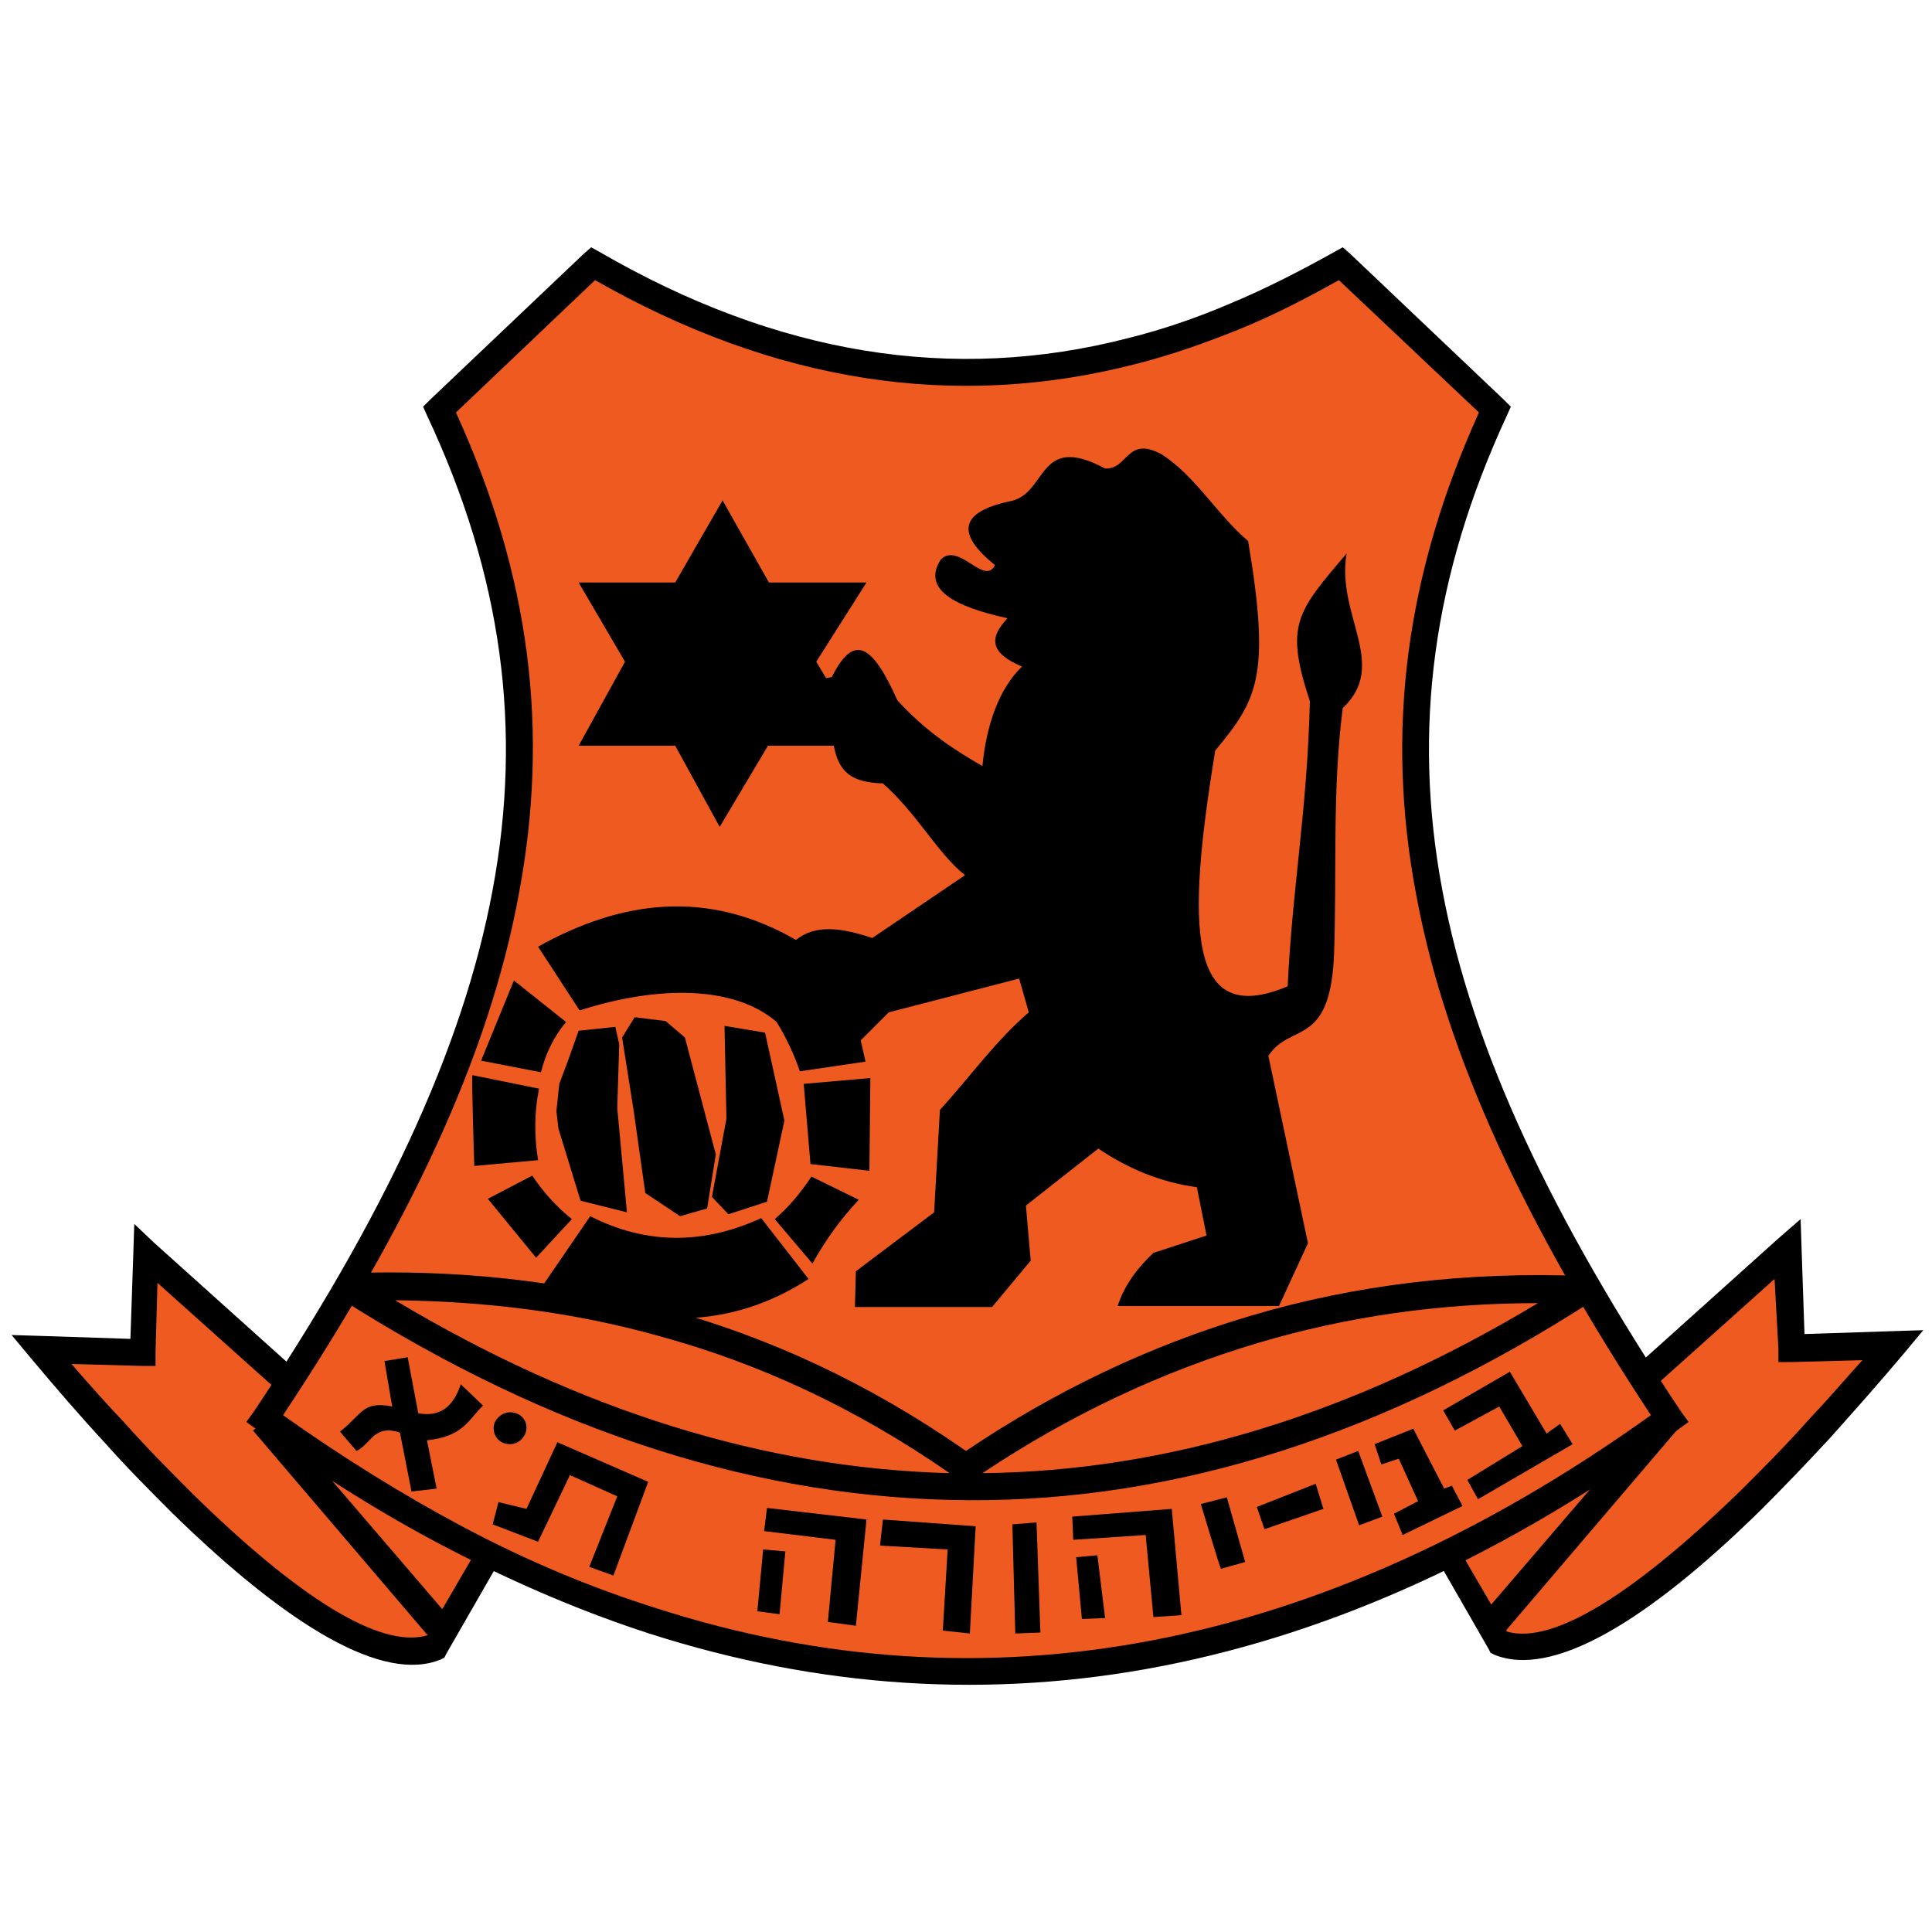 <?xml version="1.0" encoding="utf-8"?>
<!-- Generator: Adobe Illustrator 21.1.0, SVG Export Plug-In . SVG Version: 6.00 Build 0)  -->
<svg version="1.1" id="Layer_1" xmlns="http://www.w3.org/2000/svg" xmlns:xlink="http://www.w3.org/1999/xlink" x="0px" y="0px"
	 viewBox="0 0 200 200" style="enable-background:new 0 0 200 200;" xml:space="preserve">
<style type="text/css">
	.st0{fill:#EF5A20;}
</style>
<g>
	<path class="st0" d="M28.8,142l-13.8-12.4l-0.3,10.3l-10.5-0.3c18.6,21.9,33.5,33.8,40.9,30.8l5.4-9.4L28.8,142L28.8,142z"/>
	<path d="M27.8,143.1l-11.5-10.3l-0.2,7.2l0,1.4l-1.4,0l-7.3-0.2c1.9,2.2,3.7,4.2,5.5,6.1c2.4,2.7,4.8,5.1,7,7.3
		c10.9,10.7,19.4,16.1,24.3,14.7l4.6-7.9L27.8,143.1L27.8,143.1L27.8,143.1z M15.9,128.6l13.8,12.4l0,0l21.6,19l0.9,0.8l-0.6,1
		l-5.4,9.4l-0.2,0.4l-0.4,0.2c-5.9,2.4-15.6-3.3-27.7-15.1c-2.3-2.3-4.7-4.7-7.1-7.4c-2.5-2.7-5-5.6-7.6-8.7h0l0,0l-2-2.4l3.2,0.1
		l9.1,0.3l0.3-8.8l0.1-3.1L15.9,128.6L15.9,128.6z"/>
	<polygon points="44.2,169.2 26.2,148.1 28.3,146.2 46.4,167.3 	"/>
	<path class="st0" d="M171.2,141.7l13.8-12.4l0.3,10.3l10.5-0.3c-18.6,21.9-33.5,33.8-40.9,30.8l-5.4-9.4L171.2,141.7L171.2,141.7z"
		/>
	<path d="M170.3,140.6l13.8-12.4l2.3-2l0.1,3.1l0.3,8.8l9.1-0.3l3.2-0.1l-2,2.4l0,0h0c-2.6,3.1-5.2,6-7.6,8.7
		c-2.5,2.7-4.8,5.1-7.1,7.4c-12.1,11.9-21.8,17.5-27.7,15.1l-0.4-0.2l-0.2-0.4l-5.4-9.4l-0.6-1l0.9-0.8L170.3,140.6L170.3,140.6
		L170.3,140.6z M183.7,132.4l-11.5,10.3l0,0L151.4,161l4.6,7.9c4.8,1.4,13.3-4,24.3-14.7c2.2-2.2,4.6-4.6,7-7.3
		c1.8-1.9,3.6-4,5.5-6.1l-7.3,0.2l-1.4,0l0-1.4L183.7,132.4L183.7,132.4z"/>
	<polygon points="153.6,167 171.7,145.9 173.8,147.8 155.8,168.9 	"/>
	<path class="st0" d="M61.4,27.3L45.5,42.4C61.2,76.2,54,107,27.4,146.9c47.3,34.3,96.7,35.5,145.4,0
		c-26.5-39.9-33.7-70.7-18.1-104.5l-15.9-15.1C113,42.2,87.2,42.2,61.4,27.3L61.4,27.3z"/>
	<path d="M61.6,29L47.2,42.7c7.7,16.9,9.7,33,6.5,49.9c-3.1,16.8-11.4,34.3-24.4,53.9c6.2,4.4,12.5,8.3,18.7,11.6
		c6.6,3.5,13.3,6.3,20,8.4c33.9,10.9,68.5,4.6,102.9-20c-12.9-19.6-21.2-37.1-24.3-53.9c-3.2-16.9-1.1-33.1,6.5-49.9L138.6,29
		c-3.4,1.9-6.7,3.6-10.1,5c-3.7,1.5-7.4,2.8-11,3.7C98.8,42.5,80.2,39.6,61.6,29L61.6,29z M44.5,41.4l15.9-15.1l0.8-0.7l0.9,0.5
		c18.3,10.6,36.5,13.6,54.7,8.9c3.6-0.9,7.1-2.1,10.6-3.6c3.6-1.5,7.1-3.3,10.7-5.3l0,0l0.9-0.5l0.8,0.7l15.9,15.1l0.7,0.7L156,43
		c-7.7,16.6-9.8,32.5-6.7,49.1c3.1,16.7,11.5,34.2,24.7,54l0.8,1.1l-1.1,0.8c-35.5,25.8-71.3,32.4-106.5,21.1
		c-6.8-2.2-13.6-5.1-20.4-8.6c-6.8-3.5-13.5-7.7-20.2-12.5l0,0c0,0,0,0,0,0l-1.1-0.8l0.8-1.1c13.2-19.8,21.6-37.3,24.7-54
		c3.1-16.6,1-32.5-6.8-49.1l-0.4-0.9L44.5,41.4L44.5,41.4z M26.6,148.1L26.6,148.1C26.6,148.1,26.6,148.1,26.6,148.1L26.6,148.1
		C26.6,148.1,26.6,148.1,26.6,148.1L26.6,148.1z M28.2,145.8C28.2,145.8,28.2,145.8,28.2,145.8L28.2,145.8L28.2,145.8z M26.6,148.1
		C26.5,148,26.5,148,26.6,148.1L26.6,148.1L26.6,148.1z"/>
	<path d="M40.9,134.6c19.2,11.5,38.4,17.4,57.4,17.9c-9.8-6.8-19.8-11.4-30.1-14.2C59.3,135.8,50.1,134.7,40.9,134.6L40.9,134.6z
		 M100.3,155.3c-21.6-0.1-43.3-7-65.1-20.9l0.7-2.6c11.2-0.4,22.2,0.7,33,3.7c10.6,2.9,20.9,7.6,31.1,14.7c9.2-6.2,19-10.9,29.5-14
		c10.8-3.2,22.3-4.6,34.6-4.1l0.7,2.6C143.4,148.5,121.9,155.4,100.3,155.3L100.3,155.3z M101.7,152.5c19.2-0.2,38.4-6.1,57.5-17.6
		c-10.2,0-19.8,1.4-28.9,4.1C120.2,142,110.7,146.5,101.7,152.5L101.7,152.5z"/>
	<polygon points="59.9,60.3 64.7,68.5 59.9,77.2 69.9,77.2 74.5,85.6 79.5,77.2 89.7,77.2 84.5,68.5 89.7,60.3 79.6,60.3 74.8,51.8 
		69.9,60.3 	"/>
	<path d="M114.4,48.5c2.4,0.1,2.2-3.4,5.8-1.5c3.5,2.2,5.8,6.3,9,9c2.4,14.1,0.9,16.5-3.4,21.7c-3,18.3-2.9,28.8,7.5,24.4
		c0.5-10.5,2-17.9,2.3-29.5c-2.6-7.9-1.4-9.2,3.8-15.3c-1.1,6.4,4.4,11.5-0.4,16c-1.1,8.5-0.6,17-0.9,25.5c-0.4,9.7-4.5,7-6.8,10.5
		l4.1,19.4l-3,6.5h-16.7c0.7-2.2,2.1-4,3.7-5.5l5.5-1.8l-1-5c-3.7-0.5-7.1-1.9-10.2-4l-7.5,5.9l0.5,5.7l-4,4.8H88.5l0.1-3.7l8.1-6.1
		l0.6-10.6c3.1-3.4,5.8-7.2,9.2-10.1l-1-3.5l-13.5,3.5l-2.9,2.9l0.5,2.2l-6.8,1c-0.5-1.5-1.3-3.3-2.4-5.1C76,102,68.1,102,60,104.6
		L55.7,98c8.6-4.8,17.5-6,26.7-0.7c2-1.6,4.6-1.3,7.9-0.2l9.6-6.5c-2.8-2.2-4.9-6.3-8.5-9.5c-2.9-0.1-4.4-0.9-5-3.5l-1.5-7.3
		l1.2-0.2c2.3-4.6,4.2-3.4,6.8,2.4c3.1,3.4,6.2,5.3,8.8,6.8c0.4-4.2,1.7-8,4.1-10.3c-3.1-1.3-3.6-2.8-1.5-5c-5.5-1.2-8.9-3-6.9-6.1
		c1.9-1.8,4.5,2.8,5.6,0.6c-4.1-3.3-3.6-5.5,1.5-6.6C108.5,51.2,107.3,44.7,114.4,48.5L114.4,48.5z"/>
	<path d="M50.5,124.1l4.6-2.4c1.2,1.8,2.6,3.3,4.1,4.5l-3.7,4L50.5,124.1L50.5,124.1z"/>
	<path d="M49.1,120.7l6.6-0.6c-0.4-2.5-0.4-4.9,0.1-7.4l-6.9-1.4C48.8,111.3,49.1,120.9,49.1,120.7L49.1,120.7z"/>
	<path d="M56,111c0.5-2,1.4-3.8,2.6-5.2l-5.4-4.3l-3.4,8.3L56,111L56,111z"/>
	<path d="M61.1,125.9c5.7,2.9,11.6,3,17.7,0.2l4.9,6.3c-8,5.2-17.1,5.4-27.6,0.8L61.1,125.9L61.1,125.9z"/>
	<path d="M80.2,126.2l3.9,4.6c1.4-2.5,3-4.7,4.8-6.6l-4.9-2.4C82.8,123.6,81.6,125,80.2,126.2L80.2,126.2z"/>
	<polygon points="83.2,112.2 90.1,111.6 90,121.2 83.9,120.5 	"/>
	<polygon points="64.1,108.1 63.7,106.3 59.9,106.7 58.8,109.8 57.9,112.2 57.6,115 57.8,116.8 60.1,124.3 64.9,125.5 63.9,114.7 	
		"/>
	<polygon points="64.4,107.4 65.7,105.3 68.9,105.7 70.9,107.4 74.1,119.5 73.2,125.1 70.4,125.9 66.8,123.5 65.6,115 	"/>
	<polygon points="75,106.2 75.2,115.8 73.7,123.9 75.4,125.7 79.4,124.4 81.2,116 79.2,106.9 	"/>
	<path d="M39.8,140.9l2.4-0.4l1.1,5.8c2.2,0.4,3.6-0.6,4.4-3l2.3,2.2c-1.6,1.6-2.1,3.2-5.8,3.6l1,5l-2.6,0.3l-1.2-6.1
		c-2.7-0.9-3,1.2-4.5,1.9l-1.7-2c2.3-1.8,2.3-3.2,5.4-2.6L39.8,140.9L39.8,140.9z"/>
	<path d="M52.8,146.2c1,0,1.7,0.7,1.7,1.6c0,0.9-0.8,1.7-1.7,1.7c-1,0-1.7-0.7-1.7-1.7C51.1,147,51.9,146.2,52.8,146.2L52.8,146.2z"
		/>
	<polygon points="51.6,155.5 54.5,156.2 57.7,149.3 67.1,153.4 63.5,163.1 61,162.2 63.9,154.9 59,152.7 55.7,159.6 51,157.8 	"/>
	<polygon points="79.4,156.1 79.1,158.5 86.5,159.4 85.7,167.9 88.6,168.3 89.7,157.3 	"/>
	<polygon points="79,160.4 81.3,160.6 80.7,167.1 78.4,166.8 	"/>
	<polygon points="111,157 111.1,159.4 118.6,158.9 119.4,167.4 122.3,167.2 121.3,156.2 	"/>
	<polygon points="111.4,161.2 113.6,161 114.4,167.5 112,167.6 	"/>
	<polygon points="91.4,157.3 91.1,160 98.1,160.4 97.6,168.8 100.4,169.1 101,158 	"/>
	<polygon points="104.8,157.8 107.3,157.6 107.7,169 105.1,169.1 	"/>
	<path d="M124.3,155.7l2.7-0.7l1.9,6.7l-2.5,0.7C126.3,162.4,124.3,155.6,124.3,155.7L124.3,155.7z"/>
	<polygon points="130.1,156 130.9,158.3 137,156.2 136.2,153.6 	"/>
	<polygon points="138.3,151.1 140.6,150.2 143.1,157 140.7,157.9 	"/>
	<polygon points="142.3,149.5 143,151.6 144.8,151 146.8,155.4 144.3,156.7 145.2,158.9 151.4,155.9 150.3,153.8 149.5,154.1 
		146.3,147.9 	"/>
	<polygon points="149.4,146 150.6,148.1 155.2,145.6 157.6,149.7 151.9,153.2 153,155.2 162.8,149.5 161.5,147.4 160.1,148.4 
		156.3,142 	"/>
</g>
</svg>
